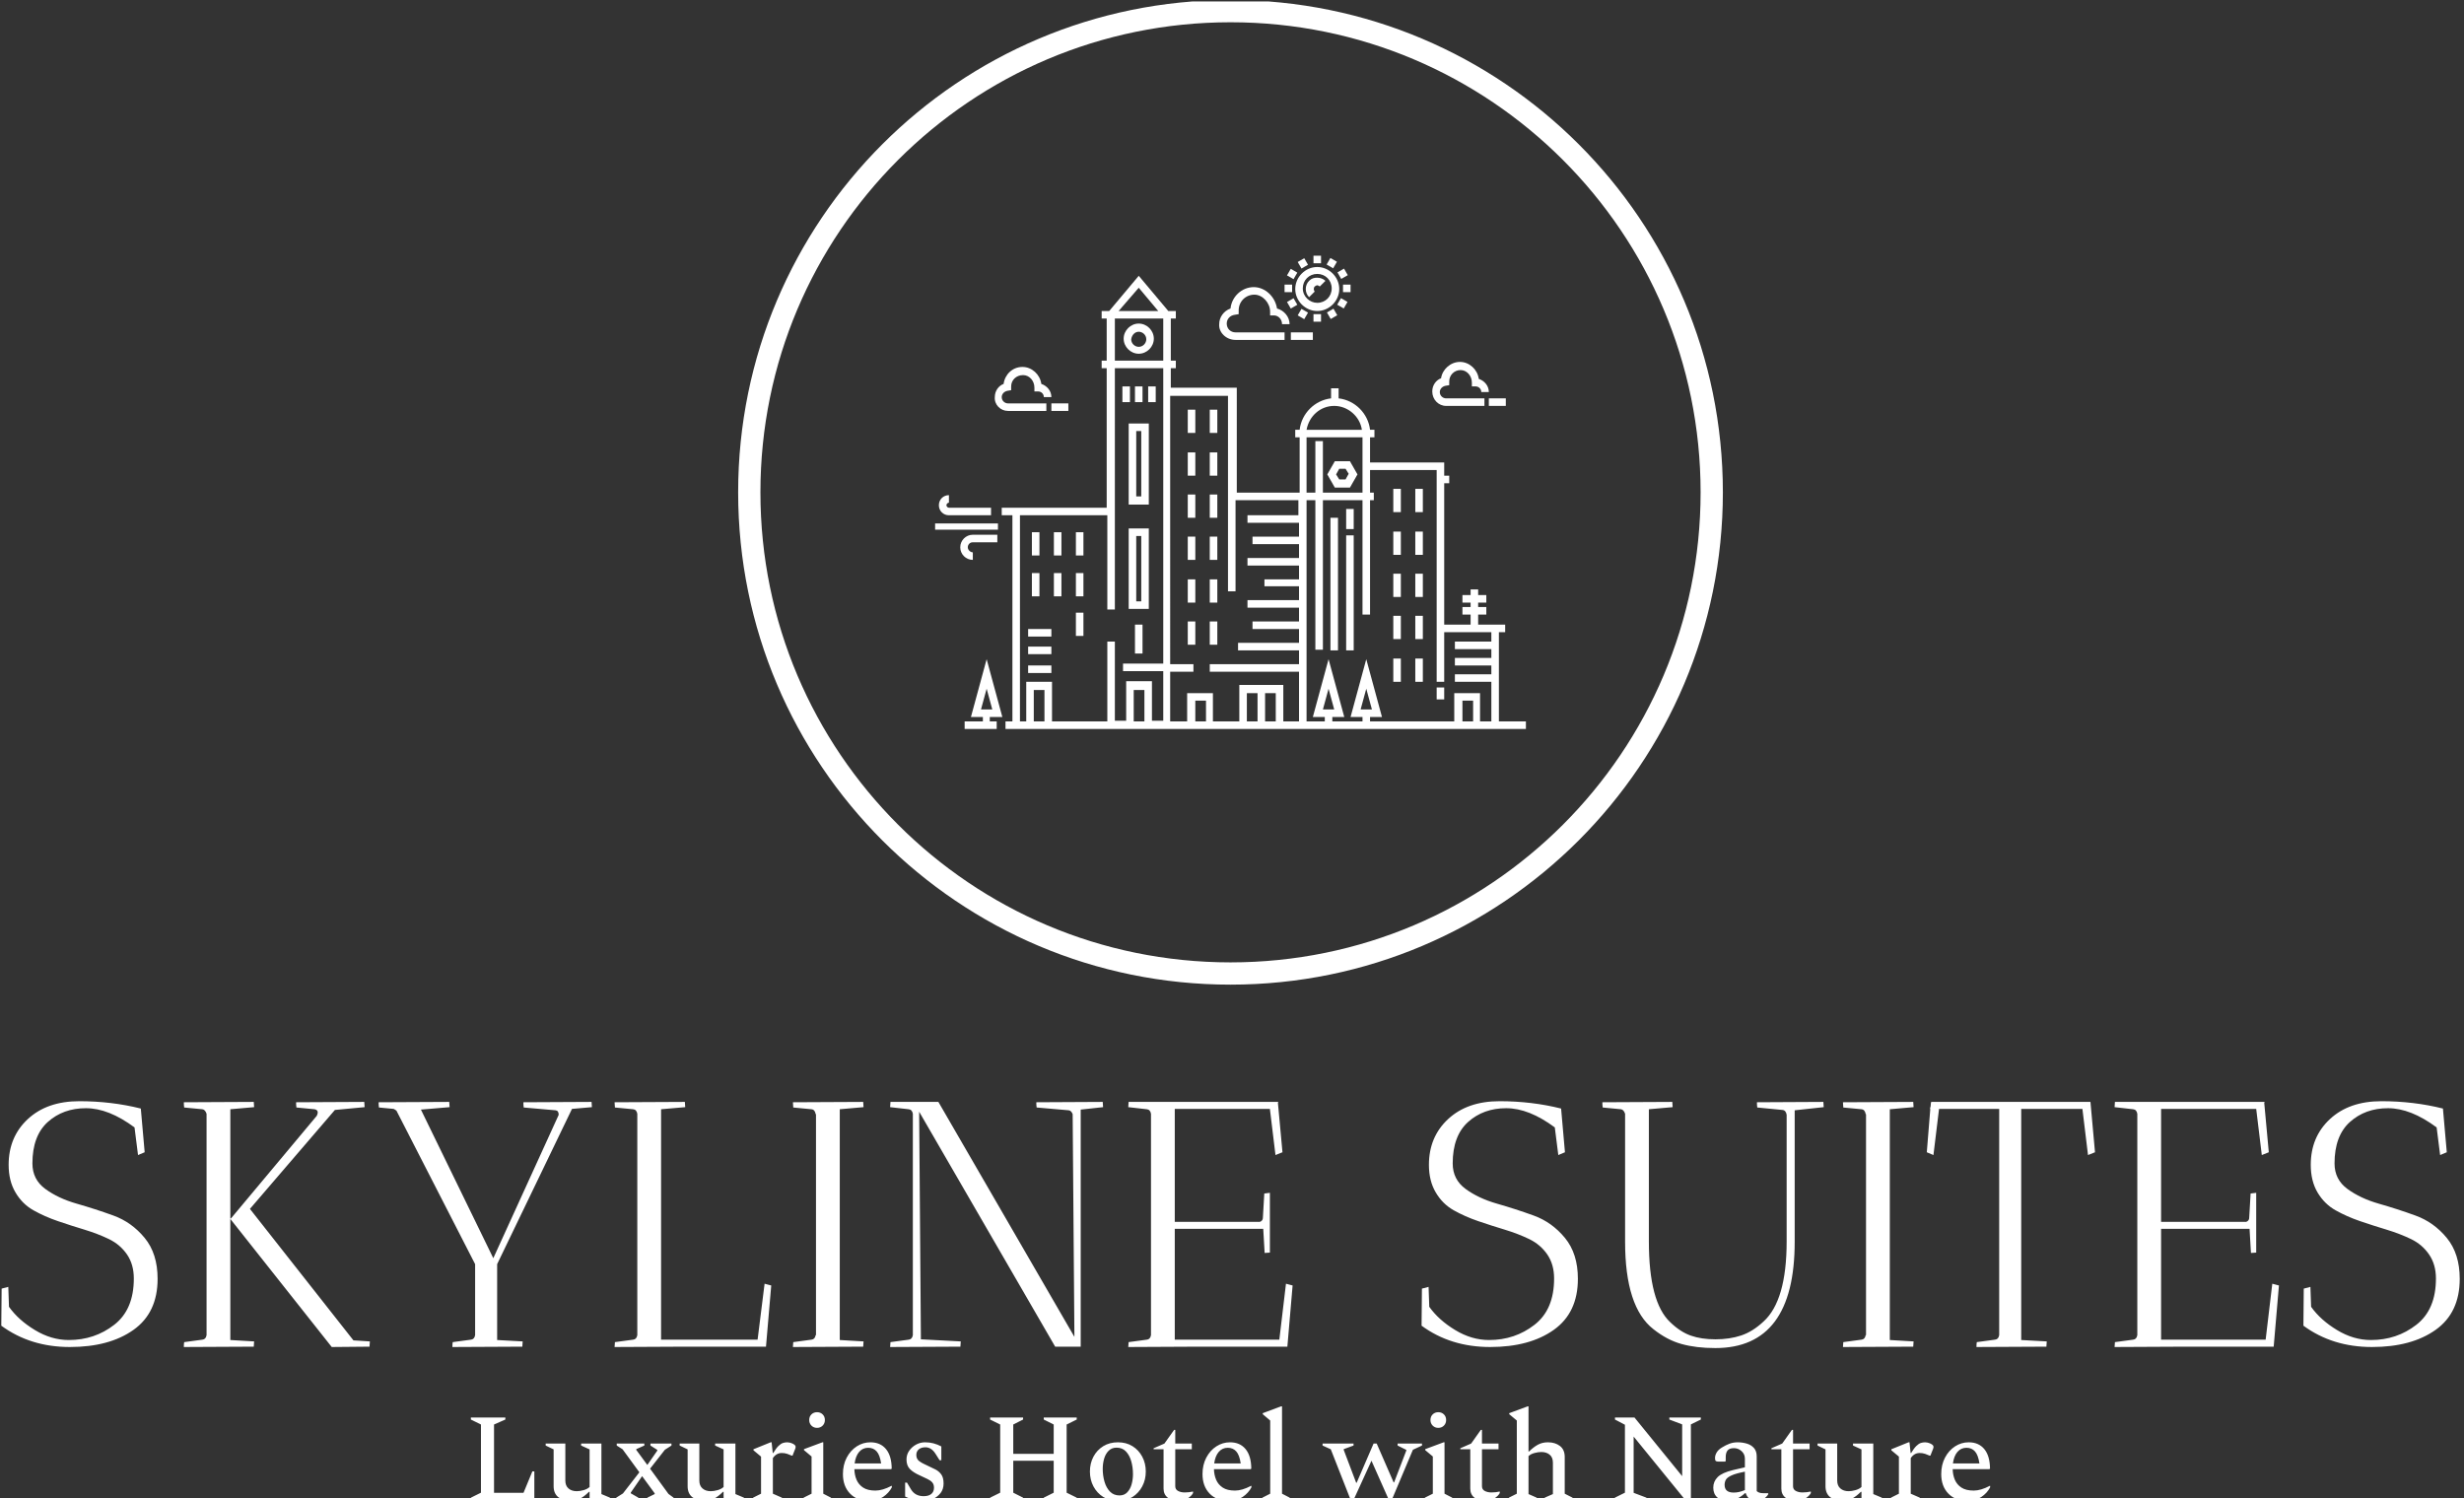 <svg xmlns="http://www.w3.org/2000/svg" version="1.1" xmlns:xlink="http://www.w3.org/1999/xlink" xmlns:svgjs="http://svgjs.dev/svgjs" width="1000" height="608" viewBox="0 0 1000 608"><rect x="0" y="0" width="1000" height="608" fill="#333333" stroke="none"/><g transform="matrix(1,0,0,1,-0.606,0.59)"><svg viewBox="0 0 396 241" data-background-color="#110202" preserveAspectRatio="xMidYMid meet" height="608" width="1000" xmlns="http://www.w3.org/2000/svg" xmlns:xlink="http://www.w3.org/1999/xlink"><g id="tight-bounds" transform="matrix(1,0,0,1,0.24,-0.234)"><svg viewBox="0 0 395.52 241.468" height="241.468" width="395.52"><g><svg viewBox="0 0 395.52 241.468" height="241.468" width="395.52"><g transform="matrix(1,0,0,1,0,177.163)"><svg viewBox="0 0 395.52 64.305" height="64.305" width="395.52"><g><svg viewBox="0 0 395.52 64.305" height="64.305" width="395.52"><g><svg viewBox="0 0 395.52 39.715" height="39.715" width="395.52"><g transform="matrix(1,0,0,1,0,0)"><svg width="395.52" viewBox="2.25 -35.1 351.52 35.3" height="39.715" data-palette-color="#ffffff"><path d="M11.9-0.95L11.9-0.95Q15.6-0.95 18.4-3.13 21.2-5.3 21.2-9.75L21.2-9.75Q21.2-11.75 20.23-13.18 19.25-14.6 17.65-15.38 16.05-16.15 14.15-16.73 12.25-17.3 10.35-17.95 8.45-18.6 6.85-19.5 5.25-20.4 4.28-22.05 3.3-23.7 3.3-26L3.3-26Q3.3-30 6.05-32.55 8.8-35.1 13.4-35.1 18-35.1 22.2-34.05L22.2-34.05 22.75-27.8 21.8-27.4 21.3-31.35Q17.6-34.1 14.35-34.1 11.1-34.1 8.9-32.13 6.7-30.15 6.7-26.2L6.7-26.2Q6.7-23.9 8.55-22.55 10.4-21.2 13.03-20.45 15.65-19.7 18.28-18.75 20.9-17.8 22.75-15.55 24.6-13.3 24.6-9.7L24.6-9.7Q24.6-4.85 21.15-2.4 17.7 0.05 12.05 0.05 6.4 0.05 2.25-3L2.25-3 2.3-8.3 3.25-8.55 3.35-5.7Q4.7-3.8 7.05-2.38 9.4-0.95 11.9-0.95ZM44.4-34.95L54.15-35Q54.15-34.95 54.2-34.25L54.2-34.25 49.95-33.85 37.8-19.7 52.6-0.9 54.95-0.75Q54.95-0.7 54.9 0L54.9 0 49.5 0.05 35.05-18.2 35-18.25 35-0.95 38.4-0.75Q38.4-0.7 38.35 0L38.35 0 28.35 0.05Q28.35-0.4 28.4-0.65L28.4-0.65 31-1Q31.5-1.05 31.6-1.65L31.6-1.65 31.6-33.3Q31.4-33.9 31-33.95L31-33.95 28.4-34.2Q28.35-34.5 28.35-34.95L28.35-34.95 38.35-35Q38.35-34.95 38.4-34.25L38.4-34.25 35-33.95 35-18.3 35.1-18.35 47.35-33Q47.75-33.8 47.05-33.95L47.05-33.95 44.45-34.2Q44.4-34.5 44.4-34.95L44.4-34.95ZM35-18.25L35-18.3 35-18.25ZM76.9-34.95L86.65-35Q86.65-34.95 86.7-34.25L86.7-34.25 83.85-34 73.15-11.8 73.15-0.95 76.8-0.75Q76.8-0.7 76.75 0L76.75 0 66.75 0.05Q66.75-0.4 66.8-0.65L66.8-0.65 69.4-1Q69.9-1.05 70-1.65L70-1.65 70-11.8 58.75-33.75Q58.55-33.9 58.35-34L58.35-34 56.25-34.2Q56.2-34.5 56.2-34.95L56.2-34.95 66.3-35Q66.3-34.95 66.35-34.25L66.35-34.25 62.25-33.9 72.6-12.65 81.95-33.15Q81.95-33.75 81.5-33.8L81.5-33.8 76.95-34.2Q76.9-34.5 76.9-34.95L76.9-34.95ZM89.94-34.95L99.99-35Q99.99-34.95 100.04-34.25L100.04-34.25 96.59-33.95 96.59-1 110.39-1 111.39-9 112.34-8.75 111.59 0 99.99 0 89.94 0.05 89.99-0.65 92.59-1Q93.09-1.05 93.19-1.65L93.19-1.65 93.19-33.3Q93.09-33.9 92.59-33.95L92.59-33.95 89.99-34.2 89.94-34.95ZM125.49 0L115.44 0.05 115.49-0.65 118.09-1Q118.59-1.05 118.69-1.65L118.69-1.65 118.74-1.65 118.74-33.25 118.69-33.25Q118.59-33.9 118.09-33.95L118.09-33.95 115.49-34.2 115.44-34.95 125.49-35Q125.49-34.95 125.54-34.25L125.54-34.25 122.14-33.95 122.14-0.95 125.54-0.75Q125.54-0.7 125.49 0L125.49 0ZM131.99-33.95L129.34-34.25 129.39-35 136.24-35 155.69-1.4 155.44-33.25Q155.24-33.75 154.89-33.8L154.89-33.8 150.29-34.2Q150.24-34.5 150.24-34.95L150.24-34.95 159.74-35Q159.74-34.95 159.79-34.25L159.79-34.25 156.59-33.9 156.59 0 152.94 0 133.49-33.6 133.74-1.05 139.44-0.75Q139.44-0.7 139.39 0L139.39 0 129.34 0.05 129.39-0.65 131.99-1Q132.49-1.05 132.59-1.65L132.59-1.65 132.59-33.3Q132.49-33.9 131.99-33.95L131.99-33.95ZM166.04-33.95L163.39-34.25 163.44-35 184.84-35 184.79-34.85 185.44-27.8 184.44-27.4 183.64-34 170.04-34 170.04-17.85 181.99-17.85Q182.24-17.8 182.44-17.98 182.64-18.15 182.64-18.45L182.64-18.45 182.84-21.9 183.64-22 183.64-13.45Q183.59-13.45 182.89-13.4L182.89-13.4 182.69-16.85 170.04-16.85 170.04-1 184.99-1 185.94-9 186.89-8.75 186.14 0 173.44 0 163.39 0.05 163.44-0.65 166.04-1Q166.54-1.05 166.64-1.65L166.64-1.65 166.64-33.3Q166.54-33.9 166.04-33.95L166.04-33.95ZM214.98-0.95L214.98-0.95Q218.68-0.95 221.48-3.13 224.28-5.3 224.28-9.75L224.28-9.75Q224.28-11.75 223.31-13.18 222.33-14.6 220.73-15.38 219.13-16.15 217.23-16.73 215.33-17.3 213.43-17.95 211.53-18.6 209.93-19.5 208.33-20.4 207.36-22.05 206.38-23.7 206.38-26L206.38-26Q206.38-30 209.13-32.55 211.88-35.1 216.48-35.1 221.08-35.1 225.28-34.05L225.28-34.05 225.83-27.8 224.88-27.4 224.38-31.35Q220.68-34.1 217.43-34.1 214.18-34.1 211.98-32.13 209.78-30.15 209.78-26.2L209.78-26.2Q209.78-23.9 211.63-22.55 213.48-21.2 216.11-20.45 218.73-19.7 221.36-18.75 223.98-17.8 225.83-15.55 227.68-13.3 227.68-9.7L227.68-9.7Q227.68-4.85 224.23-2.4 220.78 0.05 215.13 0.05 209.48 0.05 205.33-3L205.33-3 205.38-8.3 206.33-8.55 206.43-5.7Q207.78-3.8 210.13-2.38 212.48-0.95 214.98-0.95ZM231.18-34.95L241.18-35Q241.18-34.95 241.23-34.25L241.23-34.25 237.83-33.95 237.83-15.05Q237.83-6.35 240.88-3.5L240.88-3.5Q242.33-2.1 243.83-1.58 245.33-1.05 247.35-1.05 249.38-1.05 251.03-1.6 252.68-2.15 254.23-3.6L254.23-3.6Q257.53-6.6 257.53-15.05L257.53-15.05 257.53-33.15Q257.43-33.8 256.93-33.85L256.93-33.85 253.33-34.2Q253.28-34.5 253.28-34.95L253.28-34.95 262.78-35Q262.78-34.95 262.83-34.25L262.83-34.25 258.68-33.8 258.68-15Q258.68 0.2 247.33 0.2L247.33 0.2Q244.58 0.2 242.5-0.38 240.43-0.95 238.48-2.5L238.48-2.5Q234.43-5.65 234.43-15L234.43-15 234.43-33.3Q234.23-33.9 233.83-33.95L233.83-33.95 231.23-34.2Q231.18-34.5 231.18-34.95L231.18-34.95ZM275.63 0L265.58 0.05 265.63-0.65 268.23-1Q268.73-1.05 268.83-1.65L268.83-1.65 268.88-1.65 268.88-33.25 268.83-33.25Q268.73-33.9 268.23-33.95L268.23-33.95 265.63-34.2 265.58-34.95 275.63-35Q275.63-34.95 275.68-34.25L275.68-34.25 272.28-33.95 272.28-0.95 275.68-0.75Q275.68-0.7 275.63 0L275.63 0ZM287.92-1.65L287.92-34 279.32-34 278.52-27.4 277.57-27.8 278.07-34 278.02-34 278.12-34.4 278.17-35 278.27-34.95 278.27-35 300.97-35 301.62-27.8 300.62-27.4 299.82-34 291.07-34 291.07-0.95 294.72-0.75Q294.72-0.7 294.67 0L294.67 0 284.67 0.05Q284.67-0.4 284.72-0.65L284.72-0.65 287.32-1Q287.82-1.05 287.92-1.65L287.92-1.65ZM307.07-33.95L304.42-34.25 304.47-35 325.87-35 325.82-34.85 326.47-27.8 325.47-27.4 324.67-34 311.07-34 311.07-17.85 323.02-17.85Q323.27-17.8 323.47-17.98 323.67-18.15 323.67-18.45L323.67-18.45 323.87-21.9 324.67-22 324.67-13.45Q324.62-13.45 323.92-13.4L323.92-13.4 323.72-16.85 311.07-16.85 311.07-1 326.02-1 326.97-9 327.92-8.75 327.17 0 314.47 0 304.42 0.05 304.47-0.65 307.07-1Q307.57-1.05 307.67-1.65L307.67-1.65 307.67-33.3Q307.57-33.9 307.07-33.95L307.07-33.95ZM341.07-0.95L341.07-0.95Q344.77-0.95 347.57-3.13 350.37-5.3 350.37-9.75L350.37-9.75Q350.37-11.75 349.39-13.18 348.42-14.6 346.82-15.38 345.22-16.15 343.32-16.73 341.42-17.3 339.52-17.95 337.62-18.6 336.02-19.5 334.42-20.4 333.44-22.05 332.47-23.7 332.47-26L332.47-26Q332.47-30 335.22-32.55 337.97-35.1 342.57-35.1 347.17-35.1 351.37-34.05L351.37-34.05 351.92-27.8 350.97-27.4 350.47-31.35Q346.77-34.1 343.52-34.1 340.27-34.1 338.07-32.13 335.87-30.15 335.87-26.2L335.87-26.2Q335.87-23.9 337.72-22.55 339.57-21.2 342.19-20.45 344.82-19.7 347.44-18.75 350.07-17.8 351.92-15.55 353.77-13.3 353.77-9.7L353.77-9.7Q353.77-4.85 350.32-2.4 346.87 0.05 341.22 0.05 335.57 0.05 331.42-3L331.42-3 331.47-8.3 332.42-8.55 332.52-5.7Q333.87-3.8 336.22-2.38 338.57-0.95 341.07-0.95Z" opacity="1" transform="matrix(1,0,0,1,0,0)" fill="#ffffff" class="undefined-text-0" data-fill-palette-color="primary" id="text-0"></path></svg></g></svg></g><g transform="matrix(1,0,0,1,75.544,49.091)"><svg viewBox="0 0 244.431 15.214" height="15.214" width="244.431"><g transform="matrix(1,0,0,1,0,0)"><svg width="244.431" viewBox="3 -37.5 610.44 38" height="15.214" data-palette-color="#ffffff"><path d="M28.5 0L3 0 3-0.8 7.05-2.8 7.05-30.2 3-32.2 3-33 16.85-33 16.85-32.2 12.3-30.2 12.3-2.75 24.15-2.75 27.7-11.35 28.5-11.35 28.5 0ZM42.95 0.5L42.95 0.5Q40 0.5 38.12-1 36.25-2.5 36.25-5.4L36.25-5.4 36.25-20.2 33.05-21.75 33.05-22.55 40.95-22.55 40.95-7.7Q40.95-5.6 42.22-4.5 43.5-3.4 45.55-3.4L45.55-3.4Q46.8-3.4 48.3-3.83 49.8-4.25 50.7-5.1L50.7-5.1 50.7-20.2 47.3-21.75 47.3-22.55 55.45-22.55 55.45-2.25 58.9-0.8 58.9 0 50.7 0 50.7-3.15 50.45-3.15Q48.6-1.3 46.85-0.4 45.1 0.5 42.95 0.5ZM70.3 0L61.4 0 61.4-0.8 64.1-2.5 70.7-11 63.95-20.25 61.6-21.75 61.6-22.55 72.7-22.55 72.7-21.75 69.45-20.3 69.45-20 73.9-13.95 77.9-19.7 77.9-20 75.15-21.75 75.15-22.55 83.6-22.55 83.6-21.75 80.95-20.05 75-12.45 82.4-2.3 84.45-0.8 84.45 0 73.9 0 73.9-0.8 76.85-2.25 76.85-2.55 71.8-9.45 67.25-2.85 67.25-2.55 70.3-0.8 70.3 0ZM96.79 0.5L96.79 0.5Q93.84 0.5 91.97-1 90.09-2.5 90.09-5.4L90.09-5.4 90.09-20.2 86.89-21.75 86.89-22.55 94.79-22.55 94.79-7.7Q94.79-5.6 96.07-4.5 97.34-3.4 99.39-3.4L99.39-3.4Q100.64-3.4 102.14-3.83 103.64-4.25 104.54-5.1L104.54-5.1 104.54-20.2 101.14-21.75 101.14-22.55 109.29-22.55 109.29-2.25 112.74-0.8 112.74 0 104.54 0 104.54-3.15 104.29-3.15Q102.44-1.3 100.69-0.4 98.94 0.5 96.79 0.5ZM127.99 0L116.39 0 116.39-0.8 119.59-2.4 119.59-17.3 116.54-19.85 116.54-20.25 123.44-23.05 123.84-23.05 124.29-18.75 124.49-18.75Q125.64-20.65 126.59-21.58 127.54-22.5 128.39-22.78 129.24-23.05 130.14-23.05L130.14-23.05Q130.59-23.05 131.12-22.93 131.64-22.8 131.99-22.65L131.99-22.65Q132.59-22.4 133.04-22.05 133.49-21.7 133.49-21.25L133.49-21.25Q133.49-20.8 133.29-20.35L133.29-20.35 132.24-17.7 131.89-17.7 130.14-18.4Q129.54-18.6 128.99-18.68 128.44-18.75 127.89-18.75L127.89-18.75Q125.74-18.75 124.34-16.7L124.34-16.7 124.34-2.4 127.99-0.8 127.99 0ZM142.09-28.85L142.09-28.85Q140.74-28.85 139.84-29.75 138.94-30.65 138.94-32L138.94-32Q138.94-33.4 139.84-34.27 140.74-35.15 142.09-35.15L142.09-35.15Q143.44-35.15 144.34-34.27 145.24-33.4 145.24-32L145.24-32Q145.24-30.65 144.34-29.75 143.44-28.85 142.09-28.85ZM147.69 0L136.69 0 136.69-0.8 139.89-2.4 139.89-17.35 136.84-19.9 136.84-20.3 144.24-23.05 144.59-23.05 144.59-2.4 147.69-0.8 147.69 0ZM163.09 0.5L163.09 0.5Q158.19 0.5 155.34-2.45 152.49-5.4 152.49-10.3L152.49-10.3Q152.49-14 154.01-16.9 155.54-19.8 158.06-21.43 160.59-23.05 163.54-23.05L163.54-23.05Q167.54-23.05 169.79-20.33 172.04-17.6 172.09-12.5L172.09-12.5 171.84-12.25 157.09-12.25Q157.14-9.95 157.96-8 158.79-6.05 160.61-4.85 162.44-3.65 165.54-3.65L165.54-3.65Q168.39-3.65 171.99-5.55L171.99-5.55 172.14-5.55 172.14-4.95Q170.94-2.65 168.59-1.07 166.24 0.5 163.09 0.5ZM162.64-20.85L162.64-20.85Q160.44-20.85 159.01-19.2 157.59-17.55 157.19-14.55L157.19-14.55 167.84-14.55Q167.34-17.95 166.04-19.4 164.74-20.85 162.64-20.85ZM185.08 0.5L185.08 0.5Q182.68 0.5 180.96 0.08 179.23-0.35 177.48-1.25L177.48-1.25 177.48-6.85 178.23-6.85 179.83-4.15Q181.48-1.4 184.93-1.4L184.93-1.4Q186.93-1.4 188.01-2.3 189.08-3.2 189.08-4.8L189.08-4.8Q189.08-6.1 188.41-6.9 187.73-7.7 186.46-8.3 185.18-8.9 183.38-9.75L183.38-9.75Q180.78-10.9 179.41-12.3 178.03-13.7 178.03-16.15L178.03-16.15Q178.03-18.1 179.11-19.65 180.18-21.2 181.88-22.13 183.58-23.05 185.48-23.05L185.48-23.05Q187.28-23.05 188.88-22.63 190.48-22.2 192.03-21.4L192.03-21.4 192.03-15.85 191.33-15.85 189.68-18.45Q188.03-21.05 185.63-21.05L185.63-21.05Q183.98-21.05 182.98-20.23 181.98-19.4 181.98-17.95L181.98-17.95Q181.98-16.35 183.16-15.48 184.33-14.6 186.83-13.5L186.83-13.5Q188.28-12.85 189.68-12.13 191.08-11.4 192.01-10.13 192.93-8.85 192.93-6.5L192.93-6.5Q192.93-4.2 191.71-2.65 190.48-1.1 188.68-0.3 186.88 0.5 185.08 0.5ZM224.88 0L211.63 0 211.63-0.8 215.68-2.8 215.68-30.2 211.63-32.2 211.63-33 224.88-33 224.88-32.2 220.93-30.2 220.93-18.4 237.18-18.4 237.18-30.2 233.18-32.2 233.18-33 246.43-33 246.43-32.2 242.38-30.2 242.38-2.8 246.43-0.8 246.43 0 233.18 0 233.18-0.8 237.18-2.8 237.18-15.65 220.93-15.65 220.93-2.8 224.88-0.8 224.88 0ZM262.98 0.5L262.98 0.5Q259.63 0.5 257.1-1.07 254.58-2.65 253.15-5.33 251.73-8 251.73-11.3L251.73-11.3Q251.73-14.6 253.15-17.28 254.58-19.95 257.1-21.5 259.63-23.05 262.98-23.05L262.98-23.05Q266.33-23.05 268.83-21.5 271.33-19.95 272.75-17.28 274.18-14.6 274.18-11.3L274.18-11.3Q274.18-8 272.75-5.33 271.33-2.65 268.83-1.07 266.33 0.5 262.98 0.5ZM263.63-1.7L263.63-1.7Q265.53-1.7 266.73-2.95 267.93-4.2 268.48-6.15 269.03-8.1 269.03-10.3L269.03-10.3Q269.03-12.95 268.35-15.38 267.68-17.8 266.23-19.35 264.78-20.9 262.43-20.9L262.43-20.9Q260.53-20.9 259.28-19.68 258.03-18.45 257.45-16.5 256.88-14.55 256.88-12.35L256.88-12.35Q256.88-9.7 257.58-7.25 258.28-4.8 259.78-3.25 261.28-1.7 263.63-1.7ZM287.07 0.5L287.07 0.5Q284.67 0.5 283-0.8 281.32-2.1 281.32-4.45L281.32-4.45 281.32-20.25 277.32-20.25 277.32-20.65 281.67-22.55 285.57-28.05 286.02-28.05 286.02-22.55 292.67-22.55 292.67-20.25 286.02-20.25 286.02-5.4Q286.02-4.1 287.15-3.5 288.27-2.9 289.82-2.9L289.82-2.9Q290.77-2.9 291.57-3 292.37-3.1 293.02-3.25L293.02-3.25 293.17-3.25 293.17-2.65Q292.57-1.5 291-0.5 289.42 0.5 287.07 0.5ZM307.57 0.5L307.57 0.5Q302.67 0.5 299.82-2.45 296.97-5.4 296.97-10.3L296.97-10.3Q296.97-14 298.5-16.9 300.02-19.8 302.55-21.43 305.07-23.05 308.02-23.05L308.02-23.05Q312.02-23.05 314.27-20.33 316.52-17.6 316.57-12.5L316.57-12.5 316.32-12.25 301.57-12.25Q301.62-9.95 302.45-8 303.27-6.05 305.1-4.85 306.92-3.65 310.02-3.65L310.02-3.65Q312.87-3.65 316.47-5.55L316.47-5.55 316.62-5.55 316.62-4.95Q315.42-2.65 313.07-1.07 310.72 0.5 307.57 0.5ZM307.12-20.85L307.12-20.85Q304.92-20.85 303.5-19.2 302.07-17.55 301.67-14.55L301.67-14.55 312.32-14.55Q311.82-17.95 310.52-19.4 309.22-20.85 307.12-20.85ZM332.02 0L321.02 0 321.02-0.8 324.17-2.4 324.17-31.8 321.17-34.35 321.17-34.75 328.52-37.5 328.92-37.5 328.92-2.4 332.02-0.8 332.02 0ZM357.71 0L356.46 0 348.51-20.25 345.21-21.75 345.21-22.55 357.66-22.55 357.66-21.75 353.71-20.3 353.71-20 358.71-6.8 358.91-6.8 365.71-22.55 366.96-22.55 373.76-6.95 373.96-6.95 378.86-19.75 378.86-20 375.36-21.75 375.36-22.55 385.16-22.55 385.16-21.75 381.51-20.05 373.06 0 371.81 0 364.86-15.65 357.71 0ZM391.71-28.85L391.71-28.85Q390.36-28.85 389.46-29.75 388.56-30.65 388.56-32L388.56-32Q388.56-33.4 389.46-34.27 390.36-35.15 391.71-35.15L391.71-35.15Q393.06-35.15 393.96-34.27 394.86-33.4 394.86-32L394.86-32Q394.86-30.65 393.96-29.75 393.06-28.85 391.71-28.85ZM397.31 0L386.31 0 386.31-0.8 389.51-2.4 389.51-17.35 386.46-19.9 386.46-20.3 393.86-23.05 394.21-23.05 394.21-2.4 397.31-0.8 397.31 0ZM410.31 0.5L410.31 0.5Q407.91 0.5 406.23-0.8 404.56-2.1 404.56-4.45L404.56-4.45 404.56-20.25 400.56-20.25 400.56-20.65 404.91-22.55 408.81-28.05 409.26-28.05 409.26-22.55 415.91-22.55 415.91-20.25 409.26-20.25 409.26-5.4Q409.26-4.1 410.38-3.5 411.51-2.9 413.06-2.9L413.06-2.9Q414.01-2.9 414.81-3 415.61-3.1 416.26-3.25L416.26-3.25 416.41-3.25 416.41-2.65Q415.81-1.5 414.23-0.5 412.66 0.5 410.31 0.5ZM431.26 0L420.06 0 420.06-0.8 423.26-2.4 423.26-31.8 420.21-34.35 420.21-34.75 427.61-37.5 427.96-37.5 427.96-19.35 428.16-19.35Q430.06-21.2 431.81-22.13 433.56-23.05 435.76-23.05L435.76-23.05Q438.66-23.05 440.58-21.58 442.51-20.1 442.51-17.15L442.51-17.15 442.51-2.4 445.66-0.8 445.66 0 434.46 0 434.46-0.8 437.76-2.25 437.76-14.85Q437.76-17 436.46-18.07 435.16-19.15 433.11-19.15L433.11-19.15Q431.86-19.15 430.36-18.75 428.86-18.35 427.96-17.5L427.96-17.5 427.96-2.25 431.26-0.8 431.26 0ZM475.35 0L462.65 0 462.65-0.8 466.7-2.8 466.7-30.1 462.7-32.2 462.7-33 470.55-33 489.7-9.45 489.7-30.25 484.55-32.2 484.55-33 497.2-33 497.2-32.2 493.2-30.25 493.2 0.25 491.05 0.25 470.2-25.35 470.2-2.75 475.35-0.8 475.35 0ZM507.75 0.5L507.75 0.5Q505.35 0.5 503.77-0.93 502.2-2.35 502.2-4.85L502.2-4.85Q502.2-7.3 503.97-9.08 505.75-10.85 510.15-11.9L510.15-11.9 514.9-13 514.9-16.5Q514.9-18.3 513.57-19.5 512.25-20.7 510.5-20.7L510.5-20.7Q508.65-20.7 507.92-19.75 507.2-18.8 507.2-17.15L507.2-17.15 507.2-15.55 506.95-15.3 504.2-15.3Q503.45-15.3 503.17-15.58 502.9-15.85 502.9-16.75L502.9-16.75Q502.9-17.85 503.57-18.98 504.25-20.1 505.65-20.95L505.65-20.95Q507.15-21.9 508.7-22.48 510.25-23.05 512-23.05L512-23.05Q513.9-23.05 515.67-22.53 517.45-22 518.55-20.75 519.65-19.5 519.65-17.4L519.65-17.4 519.65-3.45Q520-3.1 520.62-2.85 521.25-2.6 522.35-2.6L522.35-2.6 524.1-2.6 524.3-2.5 524.3-2.2Q523.7-1.15 522.47-0.33 521.25 0.5 519.5 0.5L519.5 0.5Q517.8 0.5 516.75-0.33 515.7-1.15 515.25-2.6L515.25-2.6 514.9-2.6Q513.6-1.3 511.72-0.4 509.85 0.5 507.75 0.5ZM506.75-5.95L506.75-5.95Q506.75-2.85 510.4-2.85L510.4-2.85Q511.5-2.85 512.52-3.08 513.55-3.3 514.9-3.85L514.9-3.85 514.9-11.25Q511.3-10.55 509.55-9.75 507.8-8.95 507.27-8.03 506.75-7.1 506.75-5.95ZM535.3 0.5L535.3 0.5Q532.9 0.5 531.22-0.8 529.55-2.1 529.55-4.45L529.55-4.45 529.55-20.25 525.55-20.25 525.55-20.65 529.9-22.55 533.8-28.05 534.25-28.05 534.25-22.55 540.9-22.55 540.9-20.25 534.25-20.25 534.25-5.4Q534.25-4.1 535.37-3.5 536.5-2.9 538.05-2.9L538.05-2.9Q539-2.9 539.8-3 540.6-3.1 541.25-3.25L541.25-3.25 541.4-3.25 541.4-2.65Q540.8-1.5 539.22-0.5 537.65 0.5 535.3 0.5ZM553.99 0.5L553.99 0.5Q551.04 0.5 549.17-1 547.29-2.5 547.29-5.4L547.29-5.4 547.29-20.2 544.09-21.75 544.09-22.55 551.99-22.55 551.99-7.7Q551.99-5.6 553.27-4.5 554.54-3.4 556.59-3.4L556.59-3.4Q557.84-3.4 559.34-3.83 560.84-4.25 561.74-5.1L561.74-5.1 561.74-20.2 558.34-21.75 558.34-22.55 566.49-22.55 566.49-2.25 569.94-0.8 569.94 0 561.74 0 561.74-3.15 561.49-3.15Q559.64-1.3 557.89-0.4 556.14 0.5 553.99 0.5ZM585.19 0L573.59 0 573.59-0.8 576.79-2.4 576.79-17.3 573.74-19.85 573.74-20.25 580.64-23.05 581.04-23.05 581.49-18.75 581.69-18.75Q582.84-20.65 583.79-21.58 584.74-22.5 585.59-22.78 586.44-23.05 587.34-23.05L587.34-23.05Q587.79-23.05 588.32-22.93 588.84-22.8 589.19-22.65L589.19-22.65Q589.79-22.4 590.24-22.05 590.69-21.7 590.69-21.25L590.69-21.25Q590.69-20.8 590.49-20.35L590.49-20.35 589.44-17.7 589.09-17.7 587.34-18.4Q586.74-18.6 586.19-18.68 585.64-18.75 585.09-18.75L585.09-18.75Q582.94-18.75 581.54-16.7L581.54-16.7 581.54-2.4 585.19-0.8 585.19 0ZM604.39 0.5L604.39 0.5Q599.49 0.5 596.64-2.45 593.79-5.4 593.79-10.3L593.79-10.3Q593.79-14 595.31-16.9 596.84-19.8 599.36-21.43 601.89-23.05 604.84-23.05L604.84-23.05Q608.84-23.05 611.09-20.33 613.34-17.6 613.39-12.5L613.39-12.5 613.14-12.25 598.39-12.25Q598.44-9.95 599.26-8 600.09-6.05 601.91-4.85 603.74-3.65 606.84-3.65L606.84-3.65Q609.69-3.65 613.29-5.55L613.29-5.55 613.44-5.55 613.44-4.95Q612.24-2.65 609.89-1.07 607.54 0.5 604.39 0.5ZM603.94-20.85L603.94-20.85Q601.74-20.85 600.31-19.2 598.89-17.55 598.49-14.55L598.49-14.55 609.14-14.55Q608.64-17.95 607.34-19.4 606.04-20.85 603.94-20.85Z" opacity="1" transform="matrix(1,0,0,1,0,0)" fill="#ffffff" class="undefined-text-1" data-fill-palette-color="secondary" id="text-1"></path></svg></g></svg></g></svg></g></svg></g><g transform="matrix(1,0,0,1,118.555,0)"><svg viewBox="0 0 158.411 158.411" height="158.411" width="158.411"><g><svg></svg></g><g id="icon-0"><svg viewBox="0 0 158.411 158.411" height="158.411" width="158.411"><g><path d="M0 79.205c0-43.744 35.462-79.205 79.205-79.205 43.744 0 79.205 35.462 79.206 79.205 0 43.744-35.462 79.205-79.206 79.206-43.744 0-79.205-35.462-79.205-79.206zM79.205 154.829c41.766 0 75.624-33.858 75.624-75.624 0-41.766-33.858-75.624-75.624-75.623-41.766 0-75.624 33.858-75.623 75.623 0 41.766 33.858 75.624 75.623 75.624z" data-fill-palette-color="accent" fill="#ffffff" stroke="transparent"></path></g><g transform="matrix(1,0,0,1,31.683,41.137)"><svg viewBox="0 0 95.044 76.136" height="76.136" width="95.044"><g><svg xmlns="http://www.w3.org/2000/svg" xmlns:xlink="http://www.w3.org/1999/xlink" version="1.1" x="0" y="0" viewBox="3 10.4 94 75.3" enable-background="new 0 0 100 100" xml:space="preserve" height="76.136" width="95.044" class="icon-s-0" data-fill-palette-color="accent" id="s-0"><g fill="#ffffff" data-fill-palette-color="accent"><path d="M92.7 84.5V70.3h1v-1.2h-1-3.3v-1.6h1.3v-1.2h-1.3v-0.7h1.3v-1.2h-1.3v-0.9h-1.2v0.9h-1.3v1.2h1.3v0.7h-1.3v1.2h1.3v1.6H84V46.6h0.8v-1.2H84v-2.1H72.2v-4h0.7v-1.2h-0.7 0c-0.3-2.6-2.4-4.7-5-5v-1.6h-1.2v1.6c-2.6 0.3-4.7 2.4-5 5h0-0.7v1.2h0.7v8.8h-10V31.4H40.5v-3.1h0.8v-1.2h-0.8v-6.7h0.8v-1.2h-1.2l-4.7-5.6-4.7 5.6h-1.2v1.2h0.8v6.7h-0.8v1.2h0.8v22.2H15.9h-0.6-1.7v1.2h1.7v32.8h-1.1v1.2h3.3 4.1 11.8 4.1 5.7 4.1 4.2 2.9 1.2 2.9 27.2 4.1 7.2v-1.2H92.7zM35.4 15.5l3.1 3.7h-6.3L35.4 15.5zM20.4 84.5h-1.7v-5h1.7V84.5zM36.3 84.5h-1.7v-5h1.7V84.5zM39.3 75.3h-6.4v1.2h6.4v7.9h-1.8v-6.3h-4.1v6.3h-1.8V71.8h-1.2v12.7h-8.8v-6.3h-4.1v6.3h-1V51.7h13.9v15h1.2V28.3h7.7V75.3zM39.3 27.1h-7.7v-6.7h7.7V27.1zM46.1 84.5h-1.7v-3.3h1.7V84.5zM54.3 84.5h-1.7v-4.5h1.7V84.5zM57.2 84.5h-1.7v-4.5h1.7V84.5zM60.9 51.7h-8.2v1.2h8.2v2.2h-7.4v1.2h7.4v2.2h-8.2v1.2h8.2v2.2h-5.5V63h5.5v2.2h-8.2v1.2h8.2v2.2h-7.4v1.2h7.4V72h-9.7v1.2h9.7v2.2H46.7v1.2h14.2v7.9h-2.5v-5.8h-2.9-1.2-2.9v5.8h-4.2v-4.5h-4.1v4.5h-2.7v-7.9h3.7v-1.2h-3.7V32.7h9.2v31.1h1.2V49.3h10V51.7zM66.5 34.3c2.2 0 4.1 1.7 4.4 3.8h-8.8C62.5 35.9 64.3 34.3 66.5 34.3zM62.1 39.3H71v8.8h-6.3v-8.2h-1.2v8.2h-1.4V39.3zM88.6 84.5h-1.7v-3.3h1.7V84.5zM91.5 71.8h-5.8v1.2h5.8v1.4h-5.8v1.2h5.8V77h-5.8v1.2h5.8v6.3h-1.8v-4.5h-4.1v4.5H72.2v-0.7h1.9l-2.5-9.2-2.5 9.2H71v0.7h-4.8v-0.7h1.9l-2.5-9.2-2.5 9.2H65v0.7h-2.9V49.3h1.4v23.8h1.2V49.3H71v18.2h1.2V49.3h0.6v-1.2h-0.6v-3.6h10.6v33.7H84v-7.9h7.5V71.8zM70.7 82.6l0.9-3.3 0.9 3.3H70.7zM64.7 82.6l0.9-3.3 0.9 3.3H64.7z" fill="#ffffff" data-fill-palette-color="accent"></path><rect x="17.8" y="75.6" width="3.7" height="1.2" fill="#ffffff" data-fill-palette-color="accent"></rect><rect x="17.8" y="72.6" width="3.7" height="1.2" fill="#ffffff" data-fill-palette-color="accent"></rect><rect x="17.8" y="69.8" width="3.7" height="1.2" fill="#ffffff" data-fill-palette-color="accent"></rect><rect x="18.4" y="54.4" width="1.2" height="3.7" fill="#ffffff" data-fill-palette-color="accent"></rect><rect x="21.9" y="54.4" width="1.2" height="3.7" fill="#ffffff" data-fill-palette-color="accent"></rect><rect x="25.4" y="54.4" width="1.2" height="3.7" fill="#ffffff" data-fill-palette-color="accent"></rect><rect x="18.4" y="60.9" width="1.2" height="3.7" fill="#ffffff" data-fill-palette-color="accent"></rect><rect x="21.9" y="60.9" width="1.2" height="3.7" fill="#ffffff" data-fill-palette-color="accent"></rect><rect x="43.2" y="34.9" width="1.2" height="3.7" fill="#ffffff" data-fill-palette-color="accent"></rect><rect x="46.7" y="34.9" width="1.2" height="3.7" fill="#ffffff" data-fill-palette-color="accent"></rect><rect x="43.2" y="41.7" width="1.2" height="3.7" fill="#ffffff" data-fill-palette-color="accent"></rect><rect x="46.7" y="41.7" width="1.2" height="3.7" fill="#ffffff" data-fill-palette-color="accent"></rect><rect x="43.2" y="48.4" width="1.2" height="3.7" fill="#ffffff" data-fill-palette-color="accent"></rect><rect x="46.7" y="48.4" width="1.2" height="3.7" fill="#ffffff" data-fill-palette-color="accent"></rect><rect x="43.2" y="55.1" width="1.2" height="3.7" fill="#ffffff" data-fill-palette-color="accent"></rect><rect x="46.7" y="55.1" width="1.2" height="3.7" fill="#ffffff" data-fill-palette-color="accent"></rect><rect x="43.2" y="61.9" width="1.2" height="3.7" fill="#ffffff" data-fill-palette-color="accent"></rect><rect x="46.7" y="61.9" width="1.2" height="3.7" fill="#ffffff" data-fill-palette-color="accent"></rect><rect x="75.9" y="47.5" width="1.2" height="3.7" fill="#ffffff" data-fill-palette-color="accent"></rect><rect x="79.4" y="47.5" width="1.2" height="3.7" fill="#ffffff" data-fill-palette-color="accent"></rect><rect x="75.9" y="54.3" width="1.2" height="3.7" fill="#ffffff" data-fill-palette-color="accent"></rect><rect x="79.4" y="54.3" width="1.2" height="3.7" fill="#ffffff" data-fill-palette-color="accent"></rect><rect x="75.9" y="61" width="1.2" height="3.7" fill="#ffffff" data-fill-palette-color="accent"></rect><rect x="79.4" y="61" width="1.2" height="3.7" fill="#ffffff" data-fill-palette-color="accent"></rect><rect x="75.9" y="67.7" width="1.2" height="3.7" fill="#ffffff" data-fill-palette-color="accent"></rect><rect x="79.4" y="67.7" width="1.2" height="3.7" fill="#ffffff" data-fill-palette-color="accent"></rect><rect x="75.9" y="74.5" width="1.2" height="3.7" fill="#ffffff" data-fill-palette-color="accent"></rect><rect x="79.4" y="74.5" width="1.2" height="3.7" fill="#ffffff" data-fill-palette-color="accent"></rect><rect x="43.2" y="68.6" width="1.2" height="3.7" fill="#ffffff" data-fill-palette-color="accent"></rect><rect x="46.7" y="68.6" width="1.2" height="3.7" fill="#ffffff" data-fill-palette-color="accent"></rect><rect x="25.4" y="60.9" width="1.2" height="3.7" fill="#ffffff" data-fill-palette-color="accent"></rect><rect x="25.4" y="67.2" width="1.2" height="3.7" fill="#ffffff" data-fill-palette-color="accent"></rect><rect x="34.8" y="69.1" width="1.2" height="4.6" fill="#ffffff" data-fill-palette-color="accent"></rect><path d="M35.4 26c1.3 0 2.4-1.1 2.4-2.4s-1.1-2.4-2.4-2.4c-1.3 0-2.4 1.1-2.4 2.4S34.1 26 35.4 26zM35.4 22.5c0.6 0 1.2 0.5 1.2 1.2 0 0.6-0.5 1.2-1.2 1.2-0.6 0-1.2-0.5-1.2-1.2C34.3 23 34.8 22.5 35.4 22.5z" fill="#ffffff" data-fill-palette-color="accent"></path><path d="M33.8 66.6H37V53.8h-3.2V66.6zM35 55h0.8v10.4H35V55z" fill="#ffffff" data-fill-palette-color="accent"></path><path d="M33.8 50H37V37.1h-3.2V50zM35 38.3h0.8v10.4H35V38.3z" fill="#ffffff" data-fill-palette-color="accent"></path><rect x="32.8" y="31.2" width="1.2" height="2.5" fill="#ffffff" data-fill-palette-color="accent"></rect><rect x="34.8" y="31.2" width="1.2" height="2.5" fill="#ffffff" data-fill-palette-color="accent"></rect><rect x="36.9" y="31.2" width="1.2" height="2.5" fill="#ffffff" data-fill-palette-color="accent"></rect><path d="M13.7 83.8l-2.5-9.2-2.5 9.2h1.9v0.7H7.7v1.2h5.1v-1.2h-1.1v-0.7H13.7zM10.3 82.6l0.9-3.3 0.9 3.3H10.3z" fill="#ffffff" data-fill-palette-color="accent"></path><path d="M69 47.3l1.2-2.1L69 43.1h-2.4l-1.2 2.1 1.2 2.1H69zM67.3 44.3h1l0.5 0.8L68.3 46h-1l-0.5-0.8L67.3 44.3z" fill="#ffffff" data-fill-palette-color="accent"></path><rect x="65.9" y="52.1" width="1.2" height="21.1" fill="#ffffff" data-fill-palette-color="accent"></rect><rect x="68.4" y="54.9" width="1.2" height="18.3" fill="#ffffff" data-fill-palette-color="accent"></rect><rect x="68.4" y="50.7" width="1.2" height="3.2" fill="#ffffff" data-fill-palette-color="accent"></rect><rect x="82.8" y="79.1" width="1.2" height="1.9" fill="#ffffff" data-fill-palette-color="accent"></rect><rect x="3" y="53" width="10" height="1" fill="#ffffff" data-fill-palette-color="accent"></rect><path d="M5.2 51.7h6.7v-1.2H5.2c-0.2 0-0.4-0.2-0.4-0.4 0-0.2 0.2-0.4 0.4-0.4v-1.2c-0.9 0-1.6 0.7-1.6 1.6C3.6 51 4.3 51.7 5.2 51.7z" fill="#ffffff" data-fill-palette-color="accent"></path><path d="M9 57.6c-0.4 0-0.8-0.4-0.8-0.8C8.2 56.4 8.5 56 9 56h3.9v-1.2H9c-1.1 0-2 0.9-2 2s0.9 2 2 2V57.6z" fill="#ffffff" data-fill-palette-color="accent"></path><path d="M14.6 35.1h6.1v-1.2h-6.1c-0.5 0-1-0.4-1-1 0-0.5 0.4-0.9 0.9-1l0.6-0.1 0-0.6c0-1 0.8-1.8 1.9-1.8 1 0 1.8 0.9 1.8 2V32l0.6 0c0.5 0 0.9 0.4 0.9 0.9h1.2c0-1-0.7-1.8-1.6-2.1-0.2-1.5-1.5-2.7-3-2.7-1.6 0-2.8 1.2-3 2.7-0.8 0.3-1.4 1.1-1.4 2.1C12.4 34.1 13.4 35.1 14.6 35.1z" fill="#ffffff" data-fill-palette-color="accent"></path><rect x="21.5" y="33.9" width="2.7" height="1.2" fill="#ffffff" data-fill-palette-color="accent"></rect><path d="M84.3 34.3h6.1v-1.2h-6.1c-0.5 0-1-0.4-1-1 0-0.5 0.4-0.9 0.9-1l0.6-0.1 0-0.6c0-1 0.8-1.8 1.8-1.8 1 0 1.8 0.9 1.8 2v0.6l0.6 0c0.5 0 0.9 0.4 0.9 0.9h1.2c0-1-0.7-1.8-1.6-2.1-0.2-1.5-1.5-2.7-3-2.7-1.5 0-2.8 1.2-3 2.6-0.8 0.3-1.4 1.1-1.4 2.1C82.1 33.3 83.1 34.3 84.3 34.3z" fill="#ffffff" data-fill-palette-color="accent"></path><rect x="91.1" y="33.1" width="2.7" height="1.2" fill="#ffffff" data-fill-palette-color="accent"></rect><path d="M50.8 23.8h7.8v-1.2h-7.8c-0.8 0-1.4-0.6-1.4-1.4 0-0.7 0.5-1.3 1.3-1.4l0.6-0.1 0-0.6c0-1.4 1.1-2.5 2.5-2.5 1.3 0 2.5 1.3 2.5 2.7v0.6l0.6 0c0.7 0 1.3 0.6 1.3 1.4h1.2c0-1.2-0.9-2.2-2-2.5-0.3-1.9-1.9-3.4-3.7-3.4-1.9 0-3.5 1.5-3.7 3.4-1.1 0.4-1.8 1.4-1.8 2.5C48.1 22.6 49.3 23.8 50.8 23.8z" fill="#ffffff" data-fill-palette-color="accent"></path><rect x="59.6" y="22.6" width="3.5" height="1.2" fill="#ffffff" data-fill-palette-color="accent"></rect><path d="M63.8 12.2c-1.9 0-3.5 1.6-3.5 3.5s1.6 3.5 3.5 3.5 3.5-1.6 3.5-3.5S65.7 12.2 63.8 12.2zM63.8 17.9c-1.2 0-2.3-1-2.3-2.3s1-2.3 2.3-2.3 2.3 1 2.3 2.3S65.1 17.9 63.8 17.9z" fill="#ffffff" data-fill-palette-color="accent"></path><rect x="63.2" y="10.4" width="1.2" height="1.2" fill="#ffffff" data-fill-palette-color="accent"></rect><rect x="60.9" y="11" transform="matrix(0.5 0.866 -0.866 0.5 40.806 -47.437)" width="1.2" height="1.2" fill="#ffffff" data-fill-palette-color="accent"></rect><rect x="59.2" y="12.7" transform="matrix(0.866 0.5 -0.5 0.866 14.67 -28.105)" width="1.2" height="1.2" fill="#ffffff" data-fill-palette-color="accent"></rect><rect x="58.6" y="15" width="1.2" height="1.2" fill="#ffffff" data-fill-palette-color="accent"></rect><rect x="59.2" y="17.4" transform="matrix(0.866 -0.5 0.5 0.866 -0.979 32.299)" width="1.2" height="1.2" fill="#ffffff" data-fill-palette-color="accent"></rect><rect x="60.9" y="19.1" transform="matrix(0.5 -0.866 0.866 0.5 13.7 63.088)" width="1.2" height="1.2" fill="#ffffff" data-fill-palette-color="accent"></rect><rect x="63.2" y="19.7" width="1.2" height="1.2" fill="#ffffff" data-fill-palette-color="accent"></rect><rect x="65.5" y="19.1" transform="matrix(-0.866 0.5 -0.5 -0.866 133.255 3.661)" width="1.2" height="1.2" fill="#ffffff" data-fill-palette-color="accent"></rect><rect x="67.2" y="17.4" transform="matrix(0.866 0.5 -0.5 0.866 18.078 -31.512)" width="1.2" height="1.2" fill="#ffffff" data-fill-palette-color="accent"></rect><rect x="67.9" y="15" width="1.2" height="1.2" fill="#ffffff" data-fill-palette-color="accent"></rect><rect x="67.2" y="12.7" transform="matrix(0.5 0.866 -0.866 0.5 45.456 -52.089)" width="1.2" height="1.2" fill="#ffffff" data-fill-palette-color="accent"></rect><rect x="65.5" y="11" transform="matrix(0.866 0.5 -0.5 0.866 14.669 -31.51)" width="1.2" height="1.2" fill="#ffffff" data-fill-palette-color="accent"></rect><path d="M62.5 14.4c-0.7 0.7-0.7 1.9 0 2.6l0.9-0.9c-0.2-0.2-0.2-0.6 0-0.8 0.1-0.1 0.3-0.2 0.4-0.2s0.3 0.1 0.4 0.2l0.9-0.9c-0.3-0.3-0.8-0.5-1.3-0.5S62.9 14 62.5 14.4z" fill="#ffffff" data-fill-palette-color="accent"></path></g></svg></g></svg></g></svg></g></svg></g><g></g></svg></g><defs></defs></svg><rect width="395.52" height="241.468" fill="none" stroke="none" visibility="hidden"></rect></g></svg></g></svg>